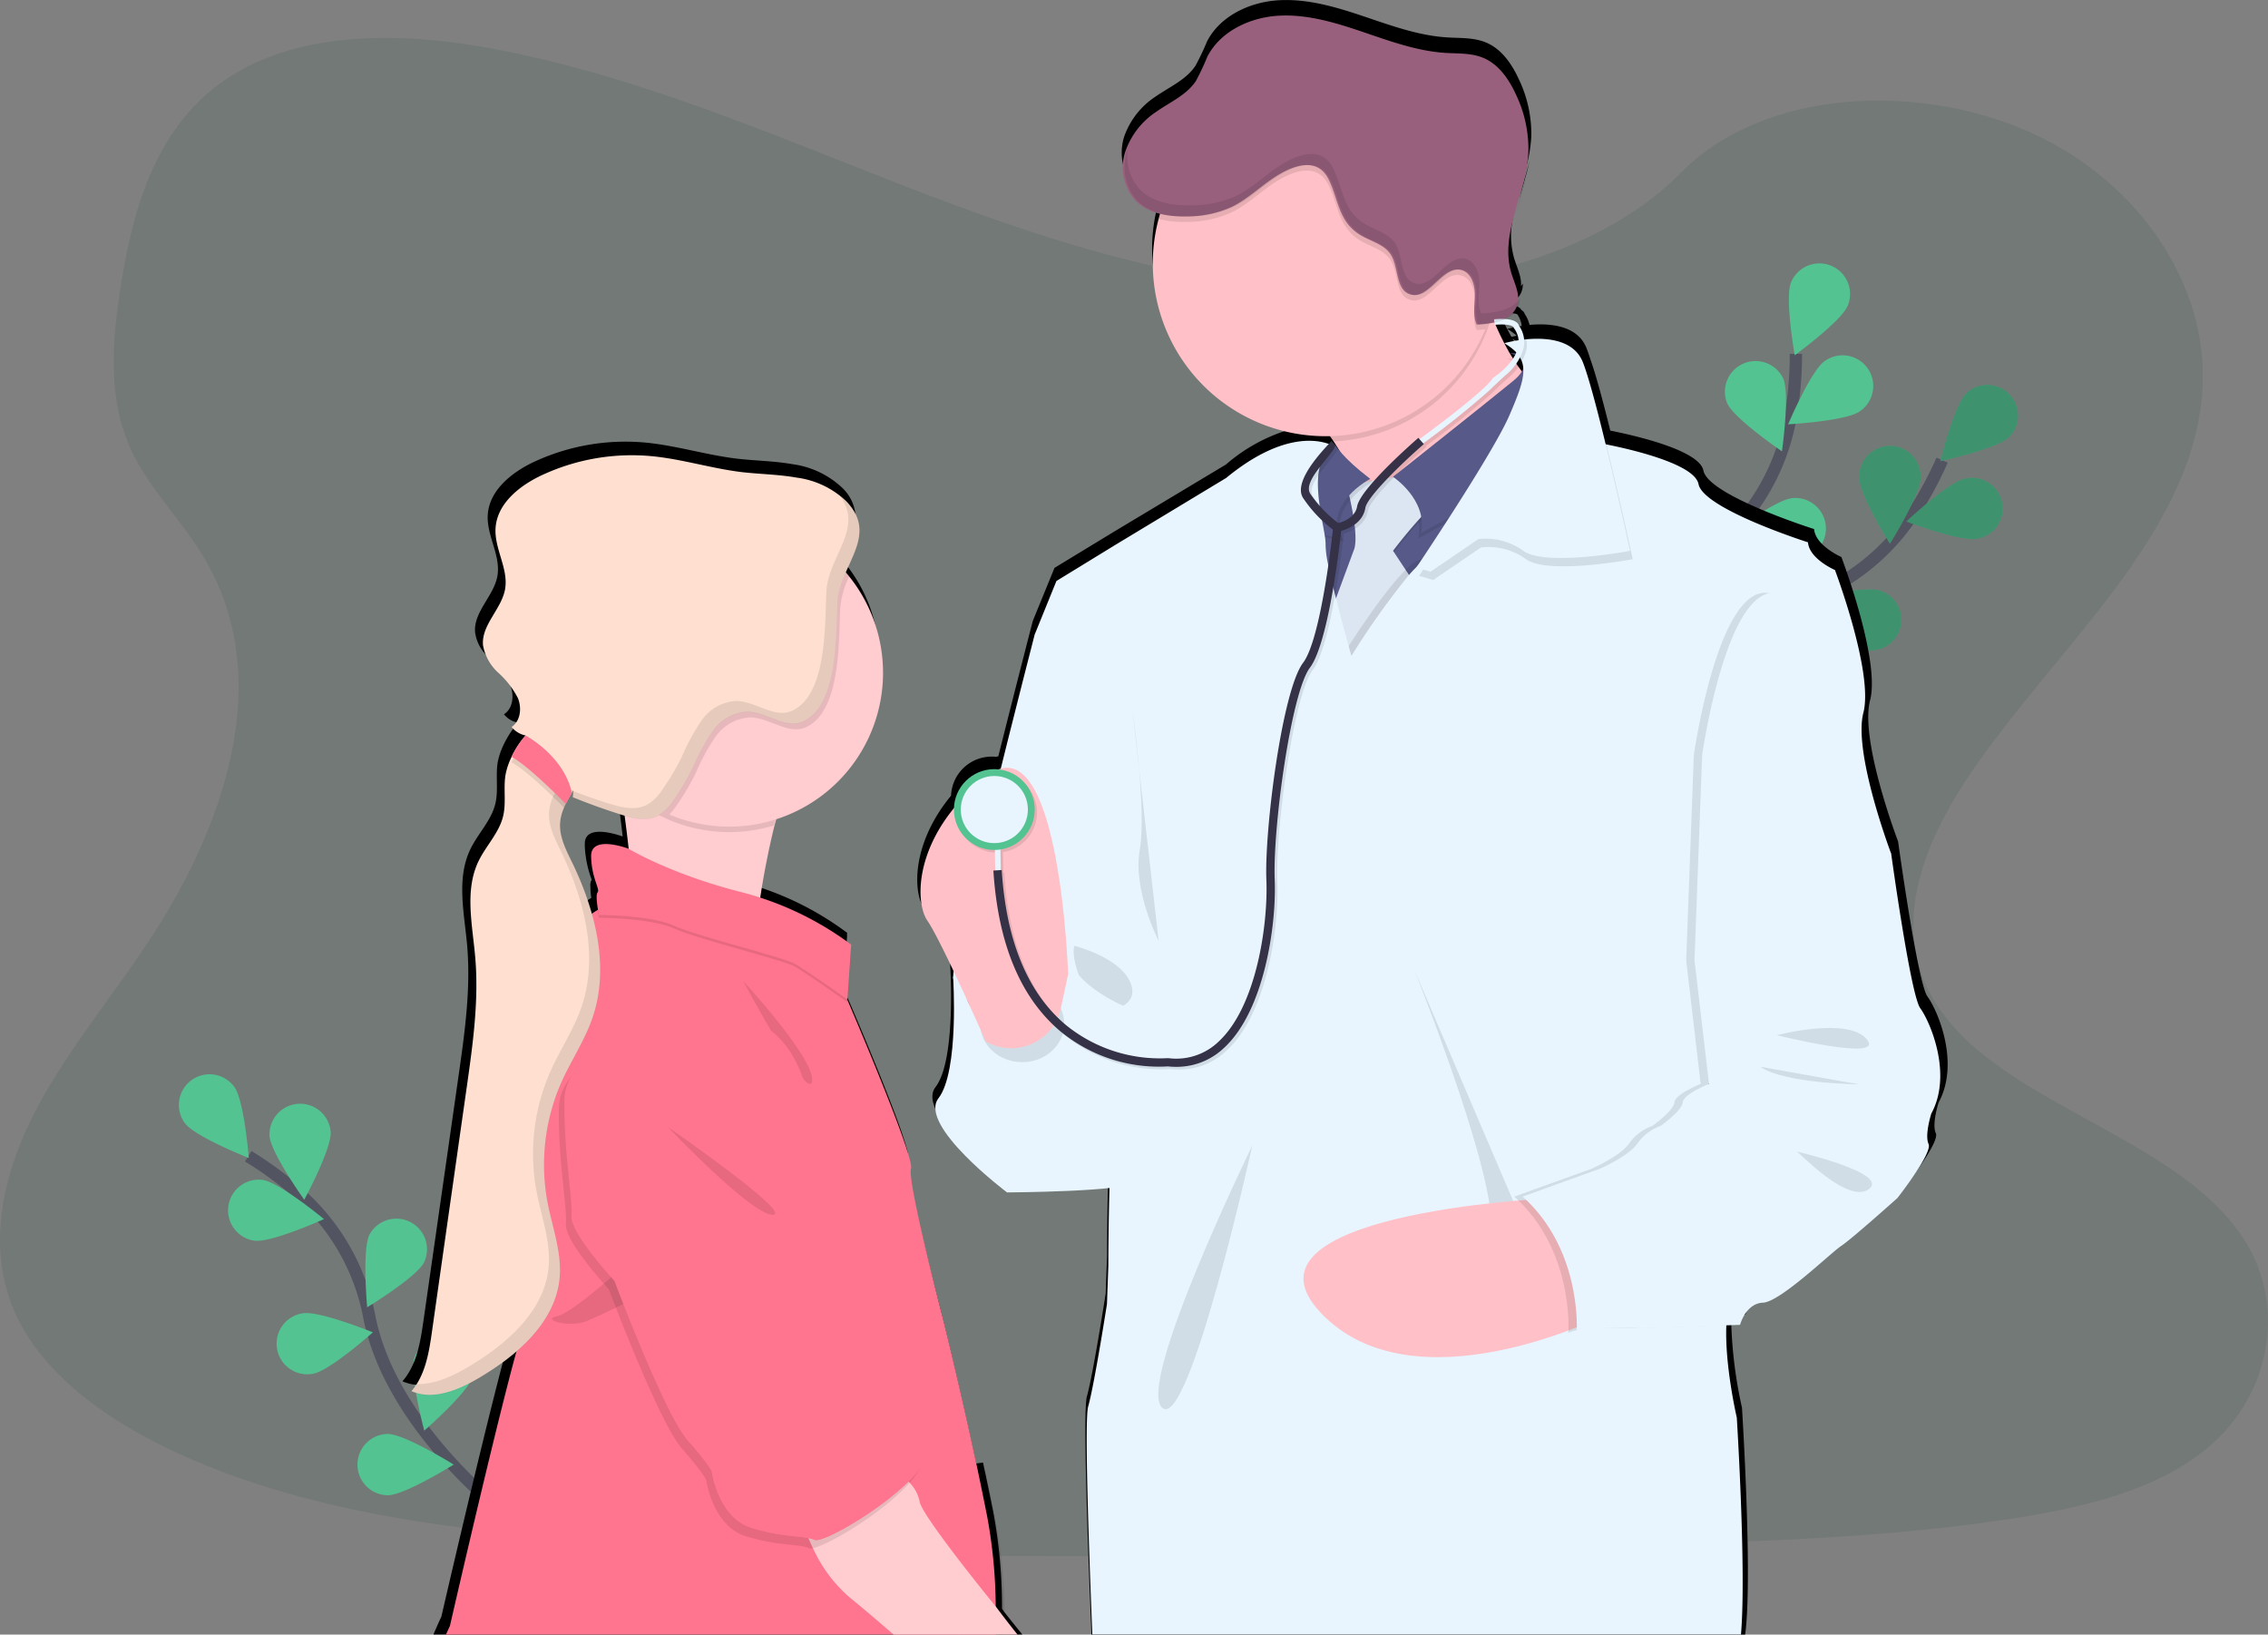 <svg xmlns="http://www.w3.org/2000/svg" xmlns:xlink="http://www.w3.org/1999/xlink" width="368.875" height="265.819" viewBox="0 0 368.875 265.819">
    <rect x="0" y="0" width="368.875" height="265.819" fill="#808080" stroke="none"/>
    <defs>
        <linearGradient id="prefix__linear-gradient" x1="11.753" x2="11.753" y1="30.082" y2="31.082" gradientUnits="objectBoundingBox">
            <stop offset="0" stop-color="gray" stop-opacity=".251"/>
            <stop offset=".54" stop-color="gray" stop-opacity=".122"/>
            <stop offset="1" stop-color="gray" stop-opacity=".102"/>
        </linearGradient>
        <linearGradient id="prefix__linear-gradient-2" x1=".577" x2=".577" y1="-.073" y2=".927" xlink:href="#prefix__linear-gradient"/>
        <style>
            .prefix__cls-14,.prefix__cls-9{opacity:.1}.prefix__cls-4,.prefix__cls-9{isolation:isolate}.prefix__cls-2{fill:none;stroke:#535461;stroke-miterlimit:10;stroke-width:2px}.prefix__cls-3{fill:#53c392}.prefix__cls-4{opacity:.25}.prefix__cls-7{fill:#e8f5ff}.prefix__cls-8{fill:#ffc1c7}.prefix__cls-10{fill:#575a89}.prefix__cls-13{fill:#353146}.prefix__cls-15{fill:#ffccd0}.prefix__cls-16{fill:#ff748e}
        </style>
    </defs>
    <g id="prefix__Group_325" data-name="Group 325" transform="translate(.001 -.015)">
        <path id="prefix__Path_3537" d="M214.323 58.881c-23.648-.822-46.189-8.457-67.68-16.808S103.85 24.467 80.755 20.042c-14.848-2.849-31.83-3.25-43.791 4.711C25.451 32.411 21.732 45.632 19.731 57.9c-1.5 9.231-2.377 18.944 1.735 27.588 2.863 6 7.944 11.041 11.459 16.788 12.226 19.994 3.583 44.65-9.669 64.189-6.215 9.17-13.425 17.895-18.221 27.645s-7.017 20.921-2.819 30.865c4.16 9.849 14.071 17.26 24.81 22.466 21.811 10.566 47.51 13.588 72.571 15.32 55.474 3.794 111.247 2.15 166.868.506 20.585-.611 41.261-1.226 61.509-4.415 11.245-1.769 22.857-4.575 31.021-11.347 10.362-8.6 12.933-23.156 5.988-33.939-11.649-18.082-43.856-22.575-52-41.981-4.483-10.685.123-22.585 6.637-32.485 13.969-21.25 37.389-39.9 38.622-64.189.849-16.686-10.409-33.392-27.819-41.288-18.245-8.283-43.547-7.237-57.006 6.453C259.558 54.177 235.2 59.6 214.323 58.881z" data-name="Path 3537" transform="translate(0 -11.993)" style="isolation:isolate;opacity:.1;fill:#004326"/>
        <path id="prefix__Path_3538" d="M160.78 611.865s-18.679-14.122-22.208-32.084a35.5 35.5 0 0 0-10.939-19.6 59.765 59.765 0 0 0-8.752-6.521" class="prefix__cls-2" data-name="Path 3538" transform="translate(-78.506 -365.614)"/>
        <path id="prefix__Path_3539" d="M94.658 516.415c1.637 2.214 2.377 11.6 2.377 11.6s-8.752-3.447-10.393-5.658a4.988 4.988 0 1 1 8.015-5.94z" class="prefix__cls-3" data-name="Path 3539" transform="translate(-56.57 -339.685)"/>
        <path id="prefix__Path_3540" d="M139 533.053c.17 2.748-4.3 11.028-4.3 11.028s-5.478-7.655-5.651-10.4a4.986 4.986 0 0 1 9.951-.625z" class="prefix__cls-3" data-name="Path 3540" transform="translate(-85.216 -348.96)"/>
        <path id="prefix__Path_3541" d="M184.557 590.442c-1.236 2.459-9.282 7.349-9.282 7.349s-.859-9.374.377-11.833a4.986 4.986 0 0 1 8.9 4.483z" class="prefix__cls-3" data-name="Path 3541" transform="translate(-115.556 -385.183)"/>
        <path id="prefix__Path_3542" d="M207.6 646.565c-.8 2.632-7.906 8.81-7.906 8.81s-2.435-9.092-1.63-11.727a4.986 4.986 0 0 1 9.537 2.917z" class="prefix__cls-3" data-name="Path 3542" transform="translate(-130.689 -422.709)"/>
        <path id="prefix__Path_3543" d="M113.455 574.786c2.717.367 11.306-3.512 11.306-3.512s-7.248-6-9.978-6.371a4.986 4.986 0 0 0-1.328 9.883z" class="prefix__cls-3" data-name="Path 3543" transform="translate(-72.069 -373.008)"/>
        <path id="prefix__Path_3544" d="M138.493 638.614c2.717-.465 9.737-6.731 9.737-6.731s-8.715-3.559-11.428-3.094a4.986 4.986 0 1 0 1.613 9.84l.086-.015z" class="prefix__cls-3" data-name="Path 3544" transform="translate(-87.581 -415.199)"/>
        <path id="prefix__Path_3545" d="M175.969 696.6c2.754 0 10.736-4.989 10.736-4.989s-7.985-4.982-10.739-4.982a4.986 4.986 0 0 0 0 9.971z" class="prefix__cls-3" data-name="Path 3545" transform="translate(-112.915 -453.424)"/>
        <path id="prefix__Path_3546" d="M776.55 269.609s11.513-20.394 28.868-26.27a35.5 35.5 0 0 0 17.973-13.446 59.565 59.565 0 0 0 5.295-9.554" class="prefix__cls-2" data-name="Path 3546" transform="translate(-512.815 -145.497)"/>
        <path id="prefix__Path_3547" d="M940.407 192.808c-1.977 1.915-11.177 3.9-11.177 3.9s2.259-9.136 4.235-11.055a4.986 4.986 0 0 1 6.942 7.156z" class="prefix__cls-3" data-name="Path 3547" transform="translate(-613.641 -121.702)"/>
        <path id="prefix__Path_3548" d="M924.453 238.726c-2.717.537-11.5-2.8-11.5-2.8s6.86-6.453 9.56-6.979a4.986 4.986 0 1 1 2.16 9.735c-.072.016-.145.03-.218.043z" class="prefix__cls-3" data-name="Path 3548" transform="translate(-602.89 -151.103)"/>
        <path id="prefix__Path_3549" d="M874.5 291.9c-2.6-.9-8.514-8.222-8.514-8.222s9.17-2.1 11.778-1.2a4.986 4.986 0 0 1-3.139 9.464z" class="prefix__cls-3" data-name="Path 3549" transform="translate(-571.879 -186.381)"/>
        <path id="prefix__Path_3550" d="M820.828 321.778c-2.717-.448-9.768-6.68-9.768-6.68s8.691-3.62 11.4-3.172a4.991 4.991 0 1 1-1.62 9.849z" class="prefix__cls-3" data-name="Path 3550" transform="translate(-535.604 -205.953)"/>
        <path id="prefix__Path_3551" d="M890.36 218.778c0 2.754 4.992 10.746 4.992 10.746s4.989-7.981 4.989-10.732a4.986 4.986 0 1 0-9.968-.26v.26z" class="prefix__cls-3" data-name="Path 3551" transform="translate(-587.972 -141.097)"/>
        <path id="prefix__Path_3552" d="M830.6 252.7c.822 2.629 7.968 8.759 7.968 8.759s2.377-9.109 1.549-11.737a4.986 4.986 0 0 0-9.51 2.979z" class="prefix__cls-3" data-name="Path 3552" transform="translate(-548.392 -162.701)"/>
        <path id="prefix__Path_3553" d="M777.939 296.914c.367 2.717 6.371 9.975 6.371 9.975s3.875-8.576 3.508-11.3a4.986 4.986 0 0 0-9.911 1.092q.014.119.032.233z" class="prefix__cls-3" data-name="Path 3553" transform="translate(-513.692 -192.256)"/>
        <path id="prefix__Path_3554" d="M940.407 192.808c-1.977 1.915-11.177 3.9-11.177 3.9s2.259-9.136 4.235-11.055a4.986 4.986 0 0 1 6.942 7.156z" class="prefix__cls-4" data-name="Path 3554" transform="translate(-613.641 -121.702)"/>
        <path id="prefix__Path_3555" d="M924.453 238.726c-2.717.537-11.5-2.8-11.5-2.8s6.86-6.453 9.56-6.979a4.986 4.986 0 1 1 2.16 9.735c-.072.016-.145.03-.218.043z" class="prefix__cls-4" data-name="Path 3555" transform="translate(-602.89 -151.103)"/>
        <path id="prefix__Path_3556" d="M874.5 291.9c-2.6-.9-8.514-8.222-8.514-8.222s9.17-2.1 11.778-1.2a4.986 4.986 0 0 1-3.139 9.464z" class="prefix__cls-4" data-name="Path 3556" transform="translate(-571.879 -186.381)"/>
        <path id="prefix__Path_3557" d="M820.828 321.778c-2.717-.448-9.768-6.68-9.768-6.68s8.691-3.62 11.4-3.172a4.991 4.991 0 1 1-1.62 9.849z" class="prefix__cls-4" data-name="Path 3557" transform="translate(-535.604 -205.953)"/>
        <path id="prefix__Path_3558" d="M890.36 218.778c0 2.754 4.992 10.746 4.992 10.746s4.989-7.981 4.989-10.732a4.986 4.986 0 1 0-9.968-.26v.26z" class="prefix__cls-4" data-name="Path 3558" transform="translate(-587.972 -141.097)"/>
        <path id="prefix__Path_3559" d="M830.6 252.7c.822 2.629 7.968 8.759 7.968 8.759s2.377-9.109 1.549-11.737a4.986 4.986 0 0 0-9.51 2.979z" class="prefix__cls-4" data-name="Path 3559" transform="translate(-548.392 -162.701)"/>
        <path id="prefix__Path_3560" d="M777.939 296.914c.367 2.717 6.371 9.975 6.371 9.975s3.875-8.576 3.508-11.3a4.986 4.986 0 0 0-9.911 1.092q.014.119.032.233z" class="prefix__cls-4" data-name="Path 3560" transform="translate(-513.692 -192.256)"/>
        <path id="prefix__Path_3561" d="M778.5 235.592s2.262-23.312 15.731-35.708a35.515 35.515 0 0 0 10.983-19.576 59.54 59.54 0 0 0 .982-10.868" class="prefix__cls-2" data-name="Path 3561" transform="translate(-514.103 -111.884)"/>
        <path id="prefix__Path_3562" d="M866.267 132.968c-1.019 2.554-8.64 8.1-8.64 8.1s-1.637-9.268-.608-11.822a4.987 4.987 0 1 1 9.248 3.736z" class="prefix__cls-3" data-name="Path 3562" transform="translate(-565.731 -83.278)"/>
        <path id="prefix__Path_3563" d="M867.969 179.211c-2.252 1.583-11.649 2.1-11.649 2.1s3.661-8.674 5.913-10.257a4.986 4.986 0 0 1 5.975 7.983q-.117.087-.238.168z" class="prefix__cls-3" data-name="Path 3563" transform="translate(-565.493 -112.295)"/>
        <path id="prefix__Path_3564" d="M839.339 248.41c-2.744.231-11.119-4.076-11.119-4.076s7.54-5.638 10.284-5.869a4.986 4.986 0 0 1 .836 9.937z" class="prefix__cls-3" data-name="Path 3564" transform="translate(-546.937 -157.455)"/>
        <path id="prefix__Path_3565" d="M803.806 297.189c-2.666.679-11.646-2.129-11.646-2.129s6.477-6.83 9.143-7.523a4.986 4.986 0 1 1 2.5 9.652z" class="prefix__cls-3" data-name="Path 3565" transform="translate(-523.123 -189.767)"/>
        <path id="prefix__Path_3566" d="M826.409 179.732c1.114 2.517 8.9 7.811 8.9 7.811s1.325-9.319.211-11.836a4.986 4.986 0 0 0-9.115 4.035z" class="prefix__cls-3" data-name="Path 3566" transform="translate(-545.489 -114.134)"/>
        <path id="prefix__Path_3567" d="M785.01 234.148c1.817 2.068 10.831 4.779 10.831 4.779s-1.521-9.289-3.339-11.357a4.986 4.986 0 0 0-7.585 6.474z" class="prefix__cls-3" data-name="Path 3567" transform="translate(-517.552 -149.116)"/>
        <path id="prefix__Path_3568" d="M755.364 296.737c1.44 2.343 9.866 6.538 9.866 6.538s.071-9.411-1.359-11.758a4.986 4.986 0 0 0-8.491 5.22z" class="prefix__cls-3" data-name="Path 3568" transform="translate(-498.398 -191.016)"/>
        <path id="prefix__Path_3569" d="M727.5 83.272c.564-2.068 1.243-4.147 1.719-6.242-.571 2.095-1.254 4.181-1.719 6.242z" data-name="Path 3569" transform="translate(-480.424 -50.859)"/>
        <path id="prefix__Path_3570" d="M371.871 52.336c-.048-.082-.082-.163-.119-.238 0-.034-.034-.061-.048-.1a2.123 2.123 0 0 1-.228.092c-.149.058-.3.112-.459.156s-.221.068-.34.1a1.976 1.976 0 0 1-.3.078l.027.061c.126-.027.248-.051.374-.085l.034.421c.143 0 .275-.02.4-.02a1.651 1.651 0 0 1 .183 0h.679c-.068-.153-.142-.312-.203-.465zm68.944 109.743c-1.6-2.15-4.782-25.224-4.782-25.224s-6.266-16.407-4.558-22.955-4.666-23.3-4.666-23.3-4.211-1.831-4.439-4.548c0 0-17.2-5.434-18-9.509-.652-3.342-11.316-5.74-15.147-6.5-1.168-4.714-2.343-9.112-3.209-11.513-.234-.747-.455-1.392-.659-1.9-1.464-3.736-5.988-4.075-9.268-3.777a5.054 5.054 0 0 0-.778-1.776.974.974 0 0 0-.309-.477 1.792 1.792 0 0 0-.224-.163 1.076 1.076 0 0 0-.231-.292 1.626 1.626 0 0 0-.306-.217 2.016 2.016 0 0 0-.245-.112 3.249 3.249 0 0 0-.608-.166 5.031 5.031 0 0 0-.734-.1 4.466 4.466 0 0 0 1.566-1.145 3.258 3.258 0 0 0 .642-1.182 3.472 3.472 0 0 0 .14-1.106 2.875 2.875 0 0 1-.306.438c.143-1.5-.652-3.033-1.107-4.531a13.41 13.41 0 0 1-.3-5.994c.455-3.009 1.583-6.052 2.347-9.116a.212.212 0 0 0 0-.051 23.67 23.67 0 0 0 .74-4.649 20.518 20.518 0 0 0-1.98-9.214c-1.158-2.557-2.866-5.074-5.482-6.113-1.943-.785-4.12-.659-6.212-.788-4.694-.292-9.17-1.943-13.633-3.444s-9.054-2.866-13.751-2.6-9.53 2.527-11.673 6.684a41.85 41.85 0 0 1-1.882 3.96c-1.522 2.3-4.245 3.451-6.517 5.037a12.888 12.888 0 0 0-5.094 6.524 8.7 8.7 0 0 0-.183 4.466 8.011 8.011 0 0 0 .285.985 6.983 6.983 0 0 0 1.477 2.415 7.206 7.206 0 0 0 1.678 1.3 9.87 9.87 0 0 0 2.479.965c-.031.1-.061.211-.1.316-.054.173-.1.34-.153.526-.112.418-.217.842-.306 1.27a.411.411 0 0 0 0 .092 27.745 27.745 0 0 0-.625 5.879 27.117 27.117 0 0 0 .143 2.8 28.308 28.308 0 0 0 26.793 25.36c.482.024.968.037 1.46.037h.679c.221.292.438.591.645.883s.4.591.577.883l-.492-.509-.492-.452a3.974 3.974 0 0 1-.445.513 8.283 8.283 0 0 0-.982-.278 12.586 12.586 0 0 0-6.382.425 27.91 27.91 0 0 0-9.489 5.417L308.619 86.41l-9.795 5.957-3.529 8.626s-2.652 10.25-5.6 21.994c-.115.034-.228.068-.34.109a6.376 6.376 0 0 0-.72-.041A6.619 6.619 0 0 0 282 129.41c-5.869 7.132-6.2 14.264-4.823 17.538a4.674 4.674 0 0 0 .469.873 82.436 82.436 0 0 1 4.3 8.249c-.044.3-.071.543-.085.73v.183s1.019 15.388-2.377 19.8c-.744.961-.632 2.225 0 3.624 2.275 5.033 11.272 11.754 11.272 11.754s10.79-.058 16.8-.713c-.017.6-.031 1.206-.044 1.793-.136 5.937-.136 10.912-.136 10.912l-.224 6.225s-2.038 13.12-3.057 16.737c-.642 2.269.1 23.274.744 38.717h106.316c1.25-9.136-.513-36.893-.513-36.893a72.928 72.928 0 0 1-1.735-13.432.051.051 0 0 1 0-.044c0-.547 0-1.08.02-1.6l.771-.027 1.386-.048h.126s.034-.129.112-.34a6.493 6.493 0 0 1 .744-1.484 3.682 3.682 0 0 1 2.9-1.786 7.865 7.865 0 0 0 3.3-1.569.061.061 0 0 0 .027 0c3.61-2.442 8.382-6.949 9.54-7.689 1.593-1.019 9.221-7.811 9.221-7.811s1.138-1.44 2.35-3.175l.044-.061c1.508-2.174 3.111-4.772 2.717-5.59-.679-1.467.455-4.975.455-4.975 3.543-6.487-.209-15.079-1.806-17.229zM375.141 57.617a1.363 1.363 0 0 1 .061.312c-.085-.112-.17-.231-.255-.34l-.082-.109-.058-.082.129-.177v.024a1.179 1.179 0 0 1 .205.372zM374 54.608c-.37.075-.662.143-.852.194-.241-.428-.472-.856-.679-1.291A9.861 9.861 0 0 1 374 54.608zm-.638.537a.067.067 0 0 1 0-.02l.027.02c.139.092.275.18.4.272.112.082.214.16.316.241a3.254 3.254 0 0 1-.217.34c-.119-.187-.231-.367-.34-.554a1.224 1.224 0 0 1-.186-.3zm-2.038-4.191a10.029 10.029 0 0 1 1.973 0 1.494 1.494 0 0 1 .255.031 2.823 2.823 0 0 1 .54.139 3.947 3.947 0 0 1 .717 1.905l-.183.027-.18.034c-.34.058-.679.115-.944.17l-.34.071c-.452.1-.713.173-.723.177-.044-.092-.088-.177-.136-.265-.075-.146-.153-.3-.221-.442s-.156-.312-.228-.465c-.048-.082-.082-.163-.119-.238 0-.034-.034-.061-.048-.1a.83.83 0 0 1-.051-.112c-.207-.421-.4-.842-.581-1.257-.02-.041-.037-.085-.054-.126l.258-.017v.088zm-81.031 210.682a84.248 84.248 0 0 0-1.413-15.664c-.435-2.184-.883-4.368-1.338-6.514-.116-.537-.228-1.066-.34-1.6l-1.046.139h-.1c-2.853-13.453-5.835-25.305-5.835-25.305s-5.923-22.616-5.237-24.419a4.367 4.367 0 0 0-.275-1.793c-1.433-5.142-7.417-19.311-9.51-24.154a.191.191 0 0 0-.024-.061c-.34-.812-.584-1.359-.659-1.518l.492-7.227.027-.435.065-.924-.027-.024.027-.428a49.549 49.549 0 0 0-13.925-7.3c-.34-.122-.7-.241-1.056-.357.438-2.924 1.019-6.225 1.776-9.442.071-.323.149-.635.231-.951.071-.316.153-.622.234-.931.129-.5.268-1 .411-1.488.472-.149.937-.316 1.4-.492l.177-.068a25.064 25.064 0 0 0 15.283-29.208 24.929 24.929 0 0 0-4.374-9.221c-.156-.211-.323-.421-.489-.628s-.367-.438-.554-.649c.982-2.231 2.14-4.354 2.235-6.524a6.685 6.685 0 0 0 0-.825V83.6a6.975 6.975 0 0 0-2.184-4.293 14.6 14.6 0 0 0-8.086-3.811c-2.992-.53-6.042-.543-9.051-.9-4.989-.6-9.849-2.136-14.838-2.608a35.256 35.256 0 0 0-17.942 3.057c-3.712 1.7-7.472 4.666-7.7 8.739-.183 3.366 2.16 6.592 1.569 9.917-.588 3.267-3.916 5.838-3.624 9.143a6.561 6.561 0 0 0 1.6 3.474c.285.34.588.679.9 1.019a14.7 14.7 0 0 1 3.216 4.123l.078.2c.574 1.593.316 3.607-1.1 4.52a.052.052 0 0 1 .017.024c.02.027.041.048.058.075a.024.024 0 0 0 0-.017 3.715 3.715 0 0 0 1.939 1.209l.289.088c-.234.255-.455.52-.679.8l-.146.194a14.153 14.153 0 0 0-1.019 1.579c-.173.306-.34.611-.479.917a11.516 11.516 0 0 0-1 2.945c-.363 2.248.149 4.592-.4 6.792-.679 2.717-2.829 4.8-4.042 7.326-2.3 4.755-1 10.335-.533 15.585.628 7.132-.391 14.295-1.406 21.379l-1.617 11.313-4.076 28.42c-.5 3.471-1.083 7.132-3.4 9.812h.024a.03.03 0 0 1-.024.027 7.091 7.091 0 0 0 2.187.564c3.019.3 6.219-1.158 8.936-2.754a42.248 42.248 0 0 0 6.089-4.276q-.418 1.528-.9 3.325a.191.191 0 0 1 0 .034c-3.834 14.6-10 41.376-10 41.376s-.56 1.165-1.287 2.9H293.6c-1.121-1.358-2.163-2.659-2.978-3.709zM219.379 126.6c.024-.041.041-.078.065-.115v.737a2.513 2.513 0 0 1-.054.418v.031l.34.126.394.163q3.491 1.379 7.071 2.5c.245.078.492.153.74.224l.051.421c.061.431.119.869.173 1.308v.034c.153 1.212.3 2.422.435 3.6 0 0-6.236-2.377-6.157 1.233a1.845 1.845 0 0 0 0 .194 1.642 1.642 0 0 0 0 .258 18 18 0 0 0 1.114 5.335.242.242 0 0 1-.054.1 1.855 1.855 0 0 0-.149 1.049 10.33 10.33 0 0 0 .143 1.814c-.183.112-.363.224-.543.34-.136.085-.265.18-.4.275a50.451 50.451 0 0 0-3.257-8.4c-.934-1.922-1.983-3.926-1.973-6.035a3.412 3.412 0 0 1 .017-.414 7.118 7.118 0 0 1 .346-1.8c.078-.221.163-.438.258-.652a16.076 16.076 0 0 1 .744-1.488c.177-.319.363-.635.543-.954l.166-.289zm152.492-74.264c-.048-.082-.082-.163-.119-.238 0-.034-.034-.061-.048-.1a2.123 2.123 0 0 1-.228.092c-.149.058-.3.112-.459.156s-.221.068-.34.1l-.3.078.027.061c.126-.027.248-.051.374-.085l.034.421c.143 0 .275-.02.4-.02h.863c-.069-.153-.143-.312-.204-.465z" data-name="Path 3570" transform="translate(-127.321)"/>
        <path id="prefix__Path_3571" d="M471.77 297.437l-2.038.9s-13.283 51.6-13.283 55.773 28.165 27.377 28.165 27.377l4.395-29.663S482.7 283.8 471.77 297.437z" class="prefix__cls-7" data-name="Path 3571" transform="translate(-301.429 -195.217)"/>
        <path id="prefix__Path_3572" d="M638.751 174.049l-11.768-6.14a23.575 23.575 0 0 0-3.451-7.862 17.516 17.516 0 0 0-6.864-6.2c-7.21-3.233 30.5-20.2 30.5-20.2a61.319 61.319 0 0 0 2.1 6.011c1.943 4.8 5.166 11 9.319 12.763 7.055 2.999-19.836 21.628-19.836 21.628z" class="prefix__cls-8" data-name="Path 3572" transform="translate(-406.628 -88.243)"/>
        <path id="prefix__Path_3573" d="M649.262 139.651a28.114 28.114 0 0 1-25.73 20.394 17.516 17.516 0 0 0-6.864-6.2c-7.21-3.233 30.5-20.2 30.5-20.2a61.319 61.319 0 0 0 2.094 6.006z" class="prefix__cls-9" data-name="Path 3573" transform="translate(-406.628 -88.243)"/>
        <path id="prefix__Path_3574" d="M608.274 71.49a28.1 28.1 0 1 1-28.1-28.09h.01a27.965 27.965 0 0 1 28.094 27.835c-.003.085-.003.165-.004.255z" class="prefix__cls-8" data-name="Path 3574" transform="translate(-364.581 -28.65)"/>
        <path id="prefix__Path_3575" d="M647.1 232.068l-7.662 17.878-6.759 11.867H611.05l-6.31-16.224 2.557-16.825h16.523l10.668-.6 3.6-1.2 2.323 1.318z" class="prefix__cls-10" data-name="Path 3575" transform="translate(-399.356 -149.869)"/>
        <path id="prefix__Path_3576" d="M685.654 171.805s4.779 1.019.5 4.527S667.11 191 667.11 191s5.186 4.619 4.113 10.029l17.182-9.577 3.057-15.324s.338-4.608-5.808-4.323z" class="prefix__cls-9" data-name="Path 3576" transform="translate(-440.544 -113.438)"/>
        <path id="prefix__Path_3577" d="M649.166 228.34l-10.929 1.8s2.255 8.338 1.128 10.7a1.608 1.608 0 0 0-.085.228l-4.459 12.053 3.342 9.465 11.568-15.776-3.943-5.971s4.167-5.522 6.646-7.438-3.268-5.061-3.268-5.061z" class="prefix__cls-9" data-name="Path 3577" transform="translate(-419.22 -150.78)"/>
        <path id="prefix__Path_3578" d="M649.166 226.97l-10.929 1.8s2.255 8.338 1.128 10.7a1.608 1.608 0 0 0-.085.228l-4.459 12.053 3.342 9.465 11.568-15.786-3.943-5.971s4.167-5.522 6.646-7.438-3.268-5.051-3.268-5.051z" data-name="Path 3578" transform="translate(-419.22 -149.876)" style="fill:#dce6f2"/>
        <path id="prefix__Path_3579" d="M686.112 169.155s4.778 1.019.5 4.527-19.5 15.565-19.5 15.565 5.634 3.719 4.565 9.126l17.182-9.574 3.057-15.324s.336-4.605-5.804-4.32z" class="prefix__cls-10" data-name="Path 3579" transform="translate(-440.544 -111.688)"/>
        <path id="prefix__Path_3580" d="M616.35 214.52s1.043 1.949 5.645 5.465c0 0-7.662 4.076-4.731 9.805l-11.72-3.057-1.8-5.634z" class="prefix__cls-9" data-name="Path 3580" transform="translate(-398.696 -141.654)"/>
        <path id="prefix__Path_3581" d="M615.027 213.2s1.043 1.949 5.645 5.465c0 0-7.662 4.055-4.731 9.8l-11.717-3.057-1.8-5.631z" class="prefix__cls-10" data-name="Path 3581" transform="translate(-397.824 -140.782)"/>
        <path id="prefix__Path_3582" d="M647.1 234.63l-7.662 17.878-6.738 11.867h-21.65l-6.31-16.224 2.554-16.825h4.6c-.075 3.926 1.358 8.538 1.267 10.253-.156 2.819 4.2 18.027 4.2 18.027s9.126-14.76 12.729-16.074c2.265-.825 7.064-7.693 10.321-12.692z" class="prefix__cls-9" data-name="Path 3582" transform="translate(-399.356 -152.431)"/>
        <path id="prefix__Path_3583" d="M605.234 315.66l-.778.978s5.634 28.281 4.075 34.7a18.236 18.236 0 0 0-.452 3.525v.051c-.275 6.534 1.7 15.015 1.7 15.015s1.576 25 .679 35.277H504.963c-.618-15.2-1.284-34.9-.679-37.08 1.019-3.6 3.057-16.676 3.057-16.676l.224-6.195s0-5.988.183-12.658c.078-3 .194-6.147.36-8.939a47.2 47.2 0 0 1 .924-7.923 17.477 17.477 0 0 0 .435-3.355 1.739 1.739 0 0 1 .02-.323c0-.34.034-.706.048-1.083v-.34c.065-2.187.041-4.782-.031-7.472v-.445c-.058-2.017-.143-4.076-.238-6.032-.3-6.113-.679-11.282-.679-11.282l-12.957-42.926 3.491-8.6 9.69-5.937 17.915-10.817c8.739-7.183 14.492-6.32 16.686-5.533a5.767 5.767 0 0 1 .625.255c.068.034.122.061.173.092a1.434 1.434 0 0 1 .2.115 4.136 4.136 0 0 0-1.522 1.253 5.543 5.543 0 0 0-.941 2.038 9.488 9.488 0 0 0-.241 1.389c-.044.492-.061 1-.061 1.515a26.256 26.256 0 0 0 .289 3.359v.075c.112.795.251 1.572.387 2.3a.136.136 0 0 0 0 .037c.156.852.313 1.64.418 2.32l.054.34a7.786 7.786 0 0 1 .105 1.359 16.514 16.514 0 0 0 .442 3.26c.088.448.19.927.3 1.426.153.679.319 1.42.5 2.174.1.414.2.842.313 1.267.041.17.085.34.126.513l.068.268c.723 2.877 1.508 5.74 1.99 7.472.285 1.019.465 1.647.465 1.647a126.8 126.8 0 0 1 9.2-12.977c.061-.068.115-.132.173-.194.4-.465.8-.89 1.182-1.263a6.982 6.982 0 0 1 2.18-1.637 2.365 2.365 0 0 0 .37-.173c1.671-.948 4.368-4.388 6.891-7.991.248-.34.489-.71.734-1.06.56-.808 1.1-1.62 1.617-2.4.394-.594.771-1.172 1.128-1.722 1.7-2.642 2.894-4.612 2.894-4.612l2.357-.105.411-.02h.275l10.7-.5s.462.078 1.223.231a.218.218 0 0 1 .126.027c3.8.754 14.346 3.142 14.991 6.453.788 4.055 17.8 9.465 17.8 9.465.224 2.717 4.391 4.507 4.391 4.507s6.31 16.676 4.622 23.21c-1.668 6.453 4.34 22.415 4.5 22.864l-1.151 1.454z" class="prefix__cls-7" data-name="Path 3583" transform="translate(-327.302 -139.381)"/>
        <path id="prefix__Path_3584" d="M693.892 166.945s10.416-2.955 12.783 3.128 7.662 30.648 7.662 30.648-13.748 2.591-17.352 0a10.383 10.383 0 0 0-7.326-1.915l-7.774 5.295-2.3-.679s12.437-18.489 15.141-24.772 3.622-9.093-.834-11.705z" class="prefix__cls-9" data-name="Path 3584" transform="translate(-448.785 -109.763)"/>
        <path id="prefix__Path_3585" d="M692.588 162.945s10.423-2.955 12.8 3.128 7.662 30.648 7.662 30.648-13.745 2.591-17.351 0a10.372 10.372 0 0 0-7.322-1.915L680.6 200.1l-2.3-.679s12.437-18.489 15.141-24.772 3.603-9.086-.853-11.704z" class="prefix__cls-7" data-name="Path 3585" transform="translate(-447.933 -107.121)"/>
        <path id="prefix__Path_3586" d="M514.264 452.89s7.774 1.915 9.241 6.31-5.746 4.507-5.746 4.507-4.395-7.774-3.495-10.817z" class="prefix__cls-9" data-name="Path 3586" transform="translate(-339.527 -299.068)"/>
        <path id="prefix__Path_3587" d="M570 548.43s-19.039 38.986-14.645 42.7S570 548.43 570 548.43z" class="prefix__cls-9" data-name="Path 3587" transform="translate(-366.311 -362.16)"/>
        <path id="prefix__Path_3588" d="M677.06 463.84s15.212 37.868 12.169 43.716 6.534 0 6.534 0z" class="prefix__cls-9" data-name="Path 3588" transform="translate(-447.114 -306.299)"/>
        <path id="prefix__Path_3589" d="M663.343 573.98s-51.378 2.479-36.391 18.479 45.744.679 45.744.679z" class="prefix__cls-8" data-name="Path 3589" transform="translate(-412.214 -379.032)"/>
        <path id="prefix__Path_3590" d="M610.1 71.487a27.964 27.964 0 0 1-2.129 10.739c-.472.054-.944.088-1.4.109-.679-1.491-.316-3.213-.3-4.853s-.591-3.569-2.17-4.011c-3.148-.886-5.322 5-8.426 3.936-2.377-.808-1.756-4.415-3.125-6.5-1.083-1.647-3.254-2.112-4.942-3.145-3.59-2.2-3.481-5.729-5.149-9.065-1.746-3.495-5.434-2.462-8.637-.4-2.432 1.569-4.531 3.671-7.132 4.921a17.643 17.643 0 0 1-7.278 1.539 16 16 0 0 1-4.564-.482 28.1 28.1 0 0 1 55.25 7.21z" class="prefix__cls-9" data-name="Path 3590" transform="translate(-366.41 -28.648)"/>
        <path id="prefix__Path_3591" d="M562.537 33.658c-2.435 1.569-4.531 3.668-7.132 4.925a17.694 17.694 0 0 1-7.278 1.535c-3.057.068-6.348-.469-8.436-2.676a8.139 8.139 0 0 1-1.566-7.845 12.742 12.742 0 0 1 5.043-6.5c2.286-1.606 4.938-2.717 6.453-5.016a40.563 40.563 0 0 0 1.854-3.943c2.129-4.14 6.918-6.382 11.547-6.66s9.217 1.1 13.626 2.595 8.851 3.138 13.5 3.447c2.072.129 4.225 0 6.147.785 2.585 1.049 4.279 3.559 5.434 6.113a20.439 20.439 0 0 1 1.963 9.17c-.285 6.714-4.721 13.3-2.771 19.736.516 1.715 1.484 3.474.968 5.189-.754 2.5-3.984 3.074-6.6 3.192-.679-1.491-.316-3.216-.3-4.853s-.591-3.569-2.167-4.011c-3.152-.88-5.325 5-8.423 3.936-2.36-.812-1.749-4.415-3.121-6.5-1.083-1.651-3.257-2.112-4.942-3.145-3.59-2.2-3.481-5.729-5.149-9.065-1.752-3.506-5.444-2.474-8.65-.409z" data-name="Path 3591" transform="translate(-355.112 -4.906)" style="fill:#99607e"/>
        <path id="prefix__Path_3592" d="M453.4 455.505l-2.591.9s1.019 15.324-2.377 19.719 11.153 15.32 11.153 15.32 19.943-.112 20.507-1.7-1.019-28.393-1.019-28.393-10.705-4.171-9.8-10.817c0 0-3.267 15.66-8.11 14.984s-10.348-4.718-7.763-10.013z" class="prefix__cls-7" data-name="Path 3592" transform="translate(-295.794 -297.516)"/>
        <ellipse id="prefix__Ellipse_7" cx="6.837" cy="6.252" class="prefix__cls-9" data-name="Ellipse 7" rx="6.837" ry="6.252" transform="translate(159.412 160.245)"/>
        <path id="prefix__Path_3593" d="M464.836 401.223s-1.358-41.461-13.184-32.223-11.941 20.286-9.689 23.55 9.472 19.6 9.472 19.6a8.263 8.263 0 0 0 12.226-5.434z" class="prefix__cls-8" data-name="Path 3593" transform="translate(-291.112 -242.782)"/>
        <path id="prefix__Path_3594" d="M550.018 155.155a1 1 0 0 0-.306-.469c-.584-.533-1.841-.72-3.736-.557l.078.9c2.527-.217 3.026.285 3.091.37v.085l.078.112a3.79 3.79 0 0 1 .679 2.989c-.554 2.768-3.953 4.972-3.987 5l-.081.048-.051.078c-1.467 2.177-9.764 8.321-11.934 9.91l-.19-.217c-.971.842-9.509 8.317-9.971 11.18-.3 1.8-2.323 2.493-3.057 2.686a19.192 19.192 0 0 1-4.6-4.829c-1.226-2.109 3.709-6.225 4.143-7.832l-.679-.7c-.071.258-6.409 6.181-4.646 9.207a20.159 20.159 0 0 0 4.9 5.193c-.289 2.622-2.085 18.017-4.846 21.665-3.43 4.534-6.314 27.384-5.994 35.362.282 7.088-1.569 20.476-7.75 26.226a9.907 9.907 0 0 1-8.175 2.717h-.149a24.121 24.121 0 0 1-16.587-5.434c-6.164-5.186-9.656-13.65-10.382-25.163h-.149l-.061-3.352a6.538 6.538 0 1 0-.975.078h.075l.061 3.332-.3.02c.747 11.887 4.415 20.68 10.868 26.11a25.132 25.132 0 0 0 17.528 5.736 12.6 12.6 0 0 0 1.358.075 11.141 11.141 0 0 0 7.811-3.142c6.511-6.062 8.491-19.943 8.182-27.272-.34-8.453 2.686-30.481 5.723-34.492 2.975-3.936 4.779-19.274 5.094-22.245 1.077-.3 3.512-1.257 3.926-3.736.3-1.793 6-7.319 9.509-10.379l-.105-.122a132.162 132.162 0 0 0 10.671-8.518c.9-.866 1.8-1.732 2.737-2.557a8.764 8.764 0 0 0 2.938-4.459 4.636 4.636 0 0 0-.739-3.604z" class="prefix__cls-9" data-name="Path 3594" transform="translate(-302.524 -101.736)"/>
        <path id="prefix__Path_3595" d="M628.52 225.778a20.785 20.785 0 0 1-5.22-5.434c-1.759-3.026 4.578-8.946 4.646-9.2l.679.7c-.431 1.6-5.366 5.723-4.14 7.828a19.738 19.738 0 0 0 4.833 5.009z" class="prefix__cls-13" data-name="Path 3595" transform="translate(-411.409 -139.422)"/>
        <path id="prefix__Path_3596" d="M678.79 173.394l-.53-.73c.109-.078 10.776-7.794 12.457-10.291l.054-.075.078-.051c.034-.024 3.434-2.225 3.987-5a3.767 3.767 0 0 0-.679-2.985l-.078-.115v-.082c-.068-.088-.567-.588-3.094-.37l-.078-.9c1.9-.163 3.152.024 3.736.557a1.017 1.017 0 0 1 .309.472 4.639 4.639 0 0 1 .768 3.6 8.715 8.715 0 0 1-2.938 4.459c-.934.825-1.834 1.7-2.734 2.557a142.723 142.723 0 0 1-11.258 8.954z" class="prefix__cls-7" data-name="Path 3596" transform="translate(-447.907 -100.857)"/>
        <path id="prefix__Rectangle_2797" d="M0 0H0.9V5.471H0z" class="prefix__cls-7" data-name="Rectangle 2797" transform="rotate(-1.05 7579.558 -8759.666)"/>
        <circle id="prefix__Ellipse_8" cx="6.572" cy="6.572" r="6.572" class="prefix__cls-3" data-name="Ellipse 8" transform="translate(155.147 125.094)"/>
        <circle id="prefix__Ellipse_9" cx="5.458" cy="5.458" r="5.458" class="prefix__cls-7" data-name="Ellipse 9" transform="translate(156.261 126.208)"/>
        <path id="prefix__Path_3597" d="M505.475 311.942a12.62 12.62 0 0 1-1.359-.071 25.169 25.169 0 0 1-17.528-5.736c-6.453-5.434-10.114-14.217-10.868-26.114l1.358-.085c.727 11.513 4.218 19.98 10.386 25.163a24.216 24.216 0 0 0 16.584 5.434h.149a9.927 9.927 0 0 0 8.178-2.717c6.178-5.75 8.029-19.138 7.747-26.226-.34-7.985 2.544-30.835 5.977-35.365 3.006-3.97 4.87-21.865 4.891-22.045l.051-.509.5-.088c.031 0 2.965-.557 3.332-2.751.475-2.86 9-10.335 9.968-11.18l.886 1.019c-3.522 3.057-9.224 8.586-9.51 10.382-.414 2.486-2.849 3.437-3.923 3.736-.34 2.975-2.129 18.309-5.094 22.245-3.036 4.011-6.062 26.039-5.723 34.492.292 7.329-1.668 21.213-8.178 27.272a11.143 11.143 0 0 1-7.824 3.144z" class="prefix__cls-13" data-name="Path 3597" transform="translate(-314.154 -138.438)"/>
        <g id="prefix__Group_323" class="prefix__cls-14" data-name="Group 323" transform="translate(182.92 24.211)">
            <path id="prefix__Path_3598" d="M726.06 90.385c.557-2.058 1.229-4.13 1.7-6.215-.56 2.095-1.238 4.157-1.7 6.215z" data-name="Path 3598" transform="translate(-662.392 -79.785)"/>
            <path id="prefix__Path_3599" d="M596.581 98.033c-.679-1.491-.316-3.216-.3-4.853s-.591-3.552-2.167-4.011c-3.152-.88-5.325 5-8.423 3.936-2.377-.812-1.749-4.415-3.121-6.5-1.083-1.651-3.254-2.112-4.938-3.145-3.593-2.2-3.485-5.729-5.149-9.065-1.749-3.5-5.434-2.466-8.64-.4-2.435 1.569-4.531 3.671-7.132 4.925a17.694 17.694 0 0 1-7.278 1.535c-3.04.071-6.348-.469-8.436-2.676a7.886 7.886 0 0 1-1.858-6.521c-.058.16-.109.319-.16.479a8.16 8.16 0 0 0 1.566 7.845c2.089 2.208 5.4 2.744 8.436 2.676a17.71 17.71 0 0 0 7.281-1.535c2.608-1.257 4.7-3.355 7.132-4.925 3.206-2.065 6.894-3.1 8.64.4 1.664 3.335 1.559 6.86 5.149 9.065 1.7 1.019 3.855 1.494 4.942 3.145 1.359 2.089.757 5.685 3.121 6.5 3.094 1.06 5.268-4.816 8.419-3.936 1.576.442 2.184 2.377 2.167 4.011s-.37 3.362.3 4.853c2.612-.119 5.842-.679 6.6-3.192a3.654 3.654 0 0 0 .143-1.111c-1.104 1.905-3.943 2.394-6.294 2.5z" data-name="Path 3599" transform="translate(-538.596 -71.26)"/>
        </g>
        <path id="prefix__Path_3600" d="M781.184 322.1l3.943 4.171s3.155 22.982 4.731 25.132 5.3 10.7 1.8 17.124c0 0-1.128 3.495-.452 4.959s-5.067 8.789-5.067 8.789-7.55 6.759-9.129 7.774-9.914 9.126-12.729 9.238-3.736 3.607-3.736 3.607l-15.888.564s-8.776-.458-10.685.781c0 0 1.019-13.408-8.786-22.2l12.505-4.507s4.734-2.038 6.2-4.167a7.651 7.651 0 0 1 3.736-2.815s3.491-2.479 3.6-3.831 4.269-3.009 4.269-3.009l-2.354-20.089 1.24-33.351s3.943-27.944 12.281-26.365 14.521 38.195 14.521 38.195z" class="prefix__cls-9" data-name="Path 3600" transform="translate(-478.898 -187.431)"/>
        <path id="prefix__Path_3601" d="M785.184 322.1l3.943 4.171s3.155 22.982 4.731 25.132 5.3 10.7 1.8 17.124c0 0-1.124 3.495-.448 4.959s-5.071 8.789-5.071 8.789-7.55 6.759-9.129 7.774-9.914 9.126-12.729 9.238-3.736 3.607-3.736 3.607l-15.888.564s-8.783-.458-10.685.781c0 0 1.019-13.408-8.786-22.2l12.505-4.507s4.734-2.038 6.2-4.167a7.651 7.651 0 0 1 3.736-2.815s3.491-2.479 3.6-3.831 4.269-3.009 4.269-3.009l-2.354-20.089 1.24-33.351s3.943-27.944 12.281-26.365 14.521 38.195 14.521 38.195z" class="prefix__cls-7" data-name="Path 3601" transform="translate(-481.54 -187.431)"/>
        <path id="prefix__Path_3602" d="M850.9 493.4s11.6-3.057 14.648.679-14.648-.679-14.648-.679z" class="prefix__cls-9" data-name="Path 3602" transform="translate(-561.914 -325.042)"/>
        <path id="prefix__Path_3603" d="M842.94 510.78c3.943 2.761 16.112 2.873 16.112 2.873z" class="prefix__cls-9" data-name="Path 3603" transform="translate(-556.657 -337.297)"/>
        <path id="prefix__Path_3604" d="M860.52 551.42c.34.112 8.365 8.677 11.734 6.086s-11.734-6.086-11.734-6.086z" class="prefix__cls-9" data-name="Path 3604" transform="translate(-568.267 -364.134)"/>
        <path id="prefix__Path_3605" d="M542.28 339.76s2.357 16.227 1.2 22.836 3.077 14.8 3.077 14.8z" class="prefix__cls-9" data-name="Path 3605" transform="translate(-358.109 -224.359)"/>
        <path id="prefix__Path_3606" d="M325.984 353.184c-2.717 2.129-4.7 7.169-6.137 12.709a136.714 136.714 0 0 0-3.325 20.867s-21.634-4.959-20.058-7.21c.992-1.416-.34-12.087-1.45-19.824-.662-4.571-1.253-8.12-1.253-8.12s39.66-4.284 32.223 1.578z" class="prefix__cls-15" data-name="Path 3606" transform="translate(-193.993 -231.185)"/>
        <path id="prefix__Path_3607" d="M325.984 351.857c-2.717 2.133-4.7 7.169-6.137 12.709a24.963 24.963 0 0 1-24.833-6.164c-.662-4.575-1.253-8.124-1.253-8.124s39.66-4.278 32.223 1.579z" class="prefix__cls-9" data-name="Path 3607" transform="translate(-193.993 -230.309)"/>
        <path id="prefix__Path_3608" d="M325.567 273.482a25.024 25.024 0 1 1-5.505-15.65 25.024 25.024 0 0 1 5.505 15.65z" class="prefix__cls-15" data-name="Path 3608" transform="translate(-181.947 -164.072)"/>
        <path id="prefix__Path_3609" d="M464.7 731.4h-7.132l-.6-12.6-.628-13.038s1.62-.241 4.2-.6l1.043-.139h.085c.564 2.646 1.121 5.363 1.657 8.076a82.973 82.973 0 0 1 1.389 14.6v1c.022.906.001 1.813-.014 2.701z" class="prefix__cls-9" data-name="Path 3609" transform="translate(-301.356 -465.568)"/>
        <path id="prefix__Path_3610" d="M303.014 550H213.57c.387-.88.645-1.413.645-1.413s7.156-31.307 10.793-44.552a.191.191 0 0 0 0-.034 52.993 52.993 0 0 1 1.644-5.315 1.809 1.809 0 0 1 .16-.34c1.8-2.928 4.055-6.083.9-10.59s-2.038-24.338-2.038-24.338 3.831-16.9 7.886-25.917a12.125 12.125 0 0 1 2.574-3.736 10.525 10.525 0 0 1 1.128-.958 9.944 9.944 0 0 1 .944-.628l.065-.041a13.626 13.626 0 0 1 5.546-1.722 15.819 15.819 0 0 1 4.16.115A62.093 62.093 0 0 1 264 434.944c11.34 4.982 14.774 11.659 14.842 11.8l.027.058c.455 1.063 7.112 16.6 9.51 23.855.622 1.888.961 3.216.825 3.58-.679 1.8 5.183 24.334 5.183 24.334s2.717 10.868 5.434 23.607c.119.53.231 1.06.34 1.6.486 2.313.968 4.67 1.433 7.023a82.569 82.569 0 0 1 1.389 14.706q.075 2.301.031 4.493z" class="prefix__cls-16" data-name="Path 3610" transform="translate(-141.037 -284.168)"/>
        <path id="prefix__Path_3611" d="M289.2 406.265s-6.171-2.377-6.1 1.229 1.5 5.332 1.053 5.859.224 3.682.224 3.682 8.338 0 12.169 1.725 17.953 5.183 19.756 6.236 8.491 5.774 8.491 5.774l.6-8.939a51 51 0 0 0-18.251-8.637c-11.331-2.928-17.942-6.929-17.942-6.929z" class="prefix__cls-9" data-name="Path 3611" transform="translate(-186.958 -267.77)"/>
        <path id="prefix__Path_3612" d="M289.2 404.935s-6.171-2.377-6.1 1.229 1.5 5.332 1.053 5.859.224 3.682.224 3.682 8.338 0 12.169 1.729 17.953 5.183 19.756 6.232 8.491 5.774 8.491 5.774l.608-8.912a51 51 0 0 0-18.251-8.637c-11.333-2.928-17.95-6.956-17.95-6.956z" class="prefix__cls-16" data-name="Path 3612" transform="translate(-186.958 -266.892)"/>
        <path id="prefix__Path_3613" d="M355.91 469.77s11.792 12.767 11.191 16.3-11.191-16.3-11.191-16.3z" class="prefix__cls-9" data-name="Path 3613" transform="translate(-235.035 -310.215)"/>
        <path id="prefix__Path_3614" d="M378.7 683.19s-4.582 9.316-2.1 8.715 2.1-8.715 2.1-8.715z" data-name="Path 3614" transform="translate(-248.212 -451.152)" style="fill:none"/>
        <path id="prefix__Path_3615" d="M276.288 605.56s-8.643 7.964-11.191 8.416 1.953 1.953 4.88.754 9.17-4.354 9.17-4.354z" class="prefix__cls-9" data-name="Path 3615" transform="translate(-174.567 -399.887)"/>
        <path id="prefix__Path_3616" d="M419.258 729.837H399.1c-2.819-2.445-5.485-4.711-7.183-6.073a23.443 23.443 0 0 1-5.926-7.971c-.282-.588-.526-1.138-.734-1.637a27.279 27.279 0 0 1-.978-2.632l14.927-8.864a23.373 23.373 0 0 1 2.32 2.269l.18.207a6.129 6.129 0 0 1 1.623 3c.075 1.06 3.023 5.159 6.035 9.1 3.057 4 6.188 7.832 6.4 8.09s.516.7 1.358 1.783c.591.775 1.324 1.712 2.136 2.728z" class="prefix__cls-15" data-name="Path 3616" transform="translate(-253.77 -464.009)"/>
        <path id="prefix__Path_3617" d="M320.067 257.844a14.559 14.559 0 0 0-1.454 5.094c-.268 5.2.166 16.815-5.587 19.423-2.849 1.284-5.9-1.535-9.024-1.6a7.336 7.336 0 0 0-5.682 3.162 34.209 34.209 0 0 0-3.22 5.916 40.387 40.387 0 0 1-3.121 5.264 13.286 13.286 0 0 1-1.155 1.457 25.017 25.017 0 1 1 29.242-38.7z" class="prefix__cls-9" data-name="Path 3617" transform="translate(-181.952 -164.084)"/>
        <path id="prefix__Path_3618" d="M266.35 241.865c-.272 5.2.166 16.815-5.59 19.42-2.849 1.284-5.9-1.532-9.024-1.6a7.338 7.338 0 0 0-5.682 3.158 33.992 33.992 0 0 0-3.22 5.92 40.486 40.486 0 0 1-3.121 5.264 7.643 7.643 0 0 1-2.551 2.544c-1.875.978-4.147.428-6.157-.2q-3.912-1.233-7.709-2.778a7.776 7.776 0 0 0 .088-1.155c-.075.143-.156.275-.238.418l-.16.278c-.289.509-.571 1.019-.829 1.542-.1.2-.194.408-.279.615a7.811 7.811 0 0 0-.635 2.432c-.173 2.265.944 4.415 1.936 6.453 3.814 7.883 6.171 17.1 3.3 25.37-1.243 3.6-3.4 6.792-4.969 10.267a33.17 33.17 0 0 0-2.32 19.624c.785 4.116 2.357 8.192 1.97 12.366-.679 7.183-6.874 12.529-13.079 16.2-3.352 1.977-7.455 3.736-11.014 2.174 2.269-2.649 2.853-6.314 3.342-9.771q2.007-14.146 4.025-28.3.8-5.634 1.606-11.269c1-7.057 2.011-14.193 1.386-21.294-.455-5.234-1.739-10.79.53-15.528 1.2-2.51 3.335-4.588 4-7.292.547-2.2.037-4.534.4-6.772a11.523 11.523 0 0 1 .992-2.934 14.417 14.417 0 0 1 2.275-3.471 3.886 3.886 0 0 1-2.275-1.389c1.46-.951 1.681-3.094 1.019-4.7a14.456 14.456 0 0 0-3.179-4.106 7.929 7.929 0 0 1-2.489-4.483c-.289-3.3 3.006-5.852 3.586-9.105.588-3.311-1.735-6.531-1.549-9.883.217-4.052 3.94-7 7.614-8.7a34.642 34.642 0 0 1 17.756-3.057c4.952.469 9.744 2 14.682 2.595 2.979.34 6 .374 8.956.9a14.388 14.388 0 0 1 8 3.8c5.494 5.704-1.081 10.415-1.394 16.447z" data-name="Path 3618" transform="translate(-130.141 -143.928)" style="fill:#ffe0d0"/>
        <path id="prefix__Path_3619" d="M308.354 573.43c-1.732-.751-4.884-.3-10.294-1.949s-6.453-9.092-6.453-9.092v-.024c-.065-.17-.567-1.277-3.97-5.156-3.76-4.283-11.887-25.913-11.887-25.913s-7.207-7.74-6.979-10.593-1.28-10.443-1.131-18.934 16.224-14.122 16.224-14.122c30.95-5.485 23.662 30.2 22.836 32.9s3.457 10.005 3.457 10.005c-.6 3.179 2.479 8.1 2.479 8.1s.747 4.354.9 6.008a1.017 1.017 0 0 0 .051.224c.5 1.559 4.537 2.972 6.181 3.831 1.729.9 7.288 8.789 7.288 8.789 1.2 5.796-16.977 16.686-18.702 15.926z" class="prefix__cls-9" data-name="Path 3619" transform="translate(-176.736 -321.642)"/>
        <path id="prefix__Path_3620" d="M311.01 569.463c-1.729-.754-4.884-.3-10.291-1.953s-6.453-9.088-6.453-9.088v-.022c-.061-.173-.567-1.277-3.97-5.156-3.76-4.283-11.887-25.917-11.887-25.917s-7.207-7.737-6.983-10.589-1.277-10.444-1.128-18.927 16.215-14.111 16.215-14.111c30.95-5.485 23.662 30.2 22.836 32.9s3.457 10.005 3.457 10.005c-.6 3.179 2.479 8.1 2.479 8.1s.747 4.354.9 6.008a.859.859 0 0 0 .048.224c.5 1.559 4.537 2.972 6.185 3.831 1.725.9 7.288 8.789 7.288 8.789 1.21 5.778-16.967 16.673-18.696 15.906z" class="prefix__cls-16" data-name="Path 3620" transform="translate(-178.493 -319.034)"/>
        <path id="prefix__Path_3621" d="M319.86 539.66s13.52 14.264 17.049 14.264-17.049-14.264-17.049-14.264z" class="prefix__cls-9" data-name="Path 3621" transform="translate(-211.228 -356.368)"/>
        <path id="prefix__Path_3622" d="M357.633 681.842c-1.729-.754-4.884-.3-10.291-1.953s-6.453-9.088-6.453-9.088v-.024c3.583-2.377 12.658-9.092 16.234-11.547a25.053 25.053 0 0 0 5.774-5.93c.5 1.559 4.537 2.972 6.185 3.831 1.725.9 7.288 8.79 7.288 8.79 1.169 5.793-17.008 16.689-18.737 15.921z" class="prefix__cls-16" data-name="Path 3622" transform="translate(-225.116 -431.413)"/>
        <g id="prefix__Group_324" class="prefix__cls-14" data-name="Group 324" transform="translate(66.929 80.562)">
            <path id="prefix__Path_3623" d="M245.06 347.6c.017.027.041.051.061.078.1-.129.207-.258.316-.38a2.564 2.564 0 0 1-.377.302z" data-name="Path 3623" transform="translate(-228.761 -309.901)"/>
            <path id="prefix__Path_3624" d="M221.248 380.255a12.812 12.812 0 0 1 2.1-5.2c-.618-.238-1.236-.479-1.848-.73a7.73 7.73 0 0 0 .088-1.151c-.954 1.7-1.994 3.369-2.14 5.281-.173 2.269.944 4.415 1.936 6.453 3.817 7.879 6.171 17.1 3.3 25.37-1.246 3.593-3.4 6.793-4.969 10.267a33.156 33.156 0 0 0-2.316 19.62c.778 4.12 2.354 8.192 1.966 12.366-.679 7.183-6.871 12.529-13.079 16.2-2.537 1.5-5.5 2.877-8.338 2.778a10.273 10.273 0 0 1-.876 1.206c3.563 1.572 7.662-.2 11.014-2.18 6.212-3.668 12.417-9 13.1-16.2.387-4.174-1.189-8.246-1.97-12.366a33.184 33.184 0 0 1 2.309-19.62c1.562-3.471 3.736-6.674 4.969-10.267 2.87-8.273.513-17.491-3.3-25.37-.994-2.052-2.119-4.189-1.946-6.457z" data-name="Path 3624" transform="translate(-197.07 -326.984)"/>
            <path id="prefix__Path_3625" d="M318.737 238.131a9.833 9.833 0 0 0-1.073-.951c4.116 5.339-1.827 9.876-2.123 15.623-.265 5.2.17 16.818-5.587 19.42-2.846 1.287-5.9-1.532-9.02-1.6a7.352 7.352 0 0 0-5.685 3.162 33.841 33.841 0 0 0-3.216 5.916 40.666 40.666 0 0 1-3.125 5.264 7.451 7.451 0 0 1-2.554 2.547c-1.868.975-4.14.428-6.154-.2q-2.938-.924-5.821-2.038a7.387 7.387 0 0 1-.088 1.056q3.8 1.549 7.713 2.778c2.011.632 4.283 1.178 6.154.2a7.643 7.643 0 0 0 2.554-2.551 40.031 40.031 0 0 0 3.121-5.261 33.89 33.89 0 0 1 3.22-5.92 7.353 7.353 0 0 1 5.682-3.159c3.125.068 6.178 2.887 9.024 1.6 5.757-2.6 5.319-14.223 5.587-19.42.311-6.04 6.886-10.747 1.391-16.466z" data-name="Path 3625" transform="translate(-248.064 -237.18)"/>
        </g>
        <path id="prefix__Path_3626" d="M254.649 363.521c-.289.509-.571 1.019-.829 1.542-.1.2-.194.408-.278.615-1.78-1.793-6.113-6.055-8.531-7.377a14.482 14.482 0 0 1 2.275-3.471s5.763 3.046 7.363 8.691z" class="prefix__cls-9" data-name="Path 3626" transform="translate(-161.799 -234.311)"/>
        <path id="prefix__Path_3627" d="M254.808 361.492c-1.335-6.042-7.523-9.312-7.523-9.312a14.417 14.417 0 0 0-2.275 3.471c2.551 1.4 7.251 6.076 8.81 7.662z" class="prefix__cls-16" data-name="Path 3627" transform="translate(-161.799 -232.561)"/>
    </g>
</svg>

